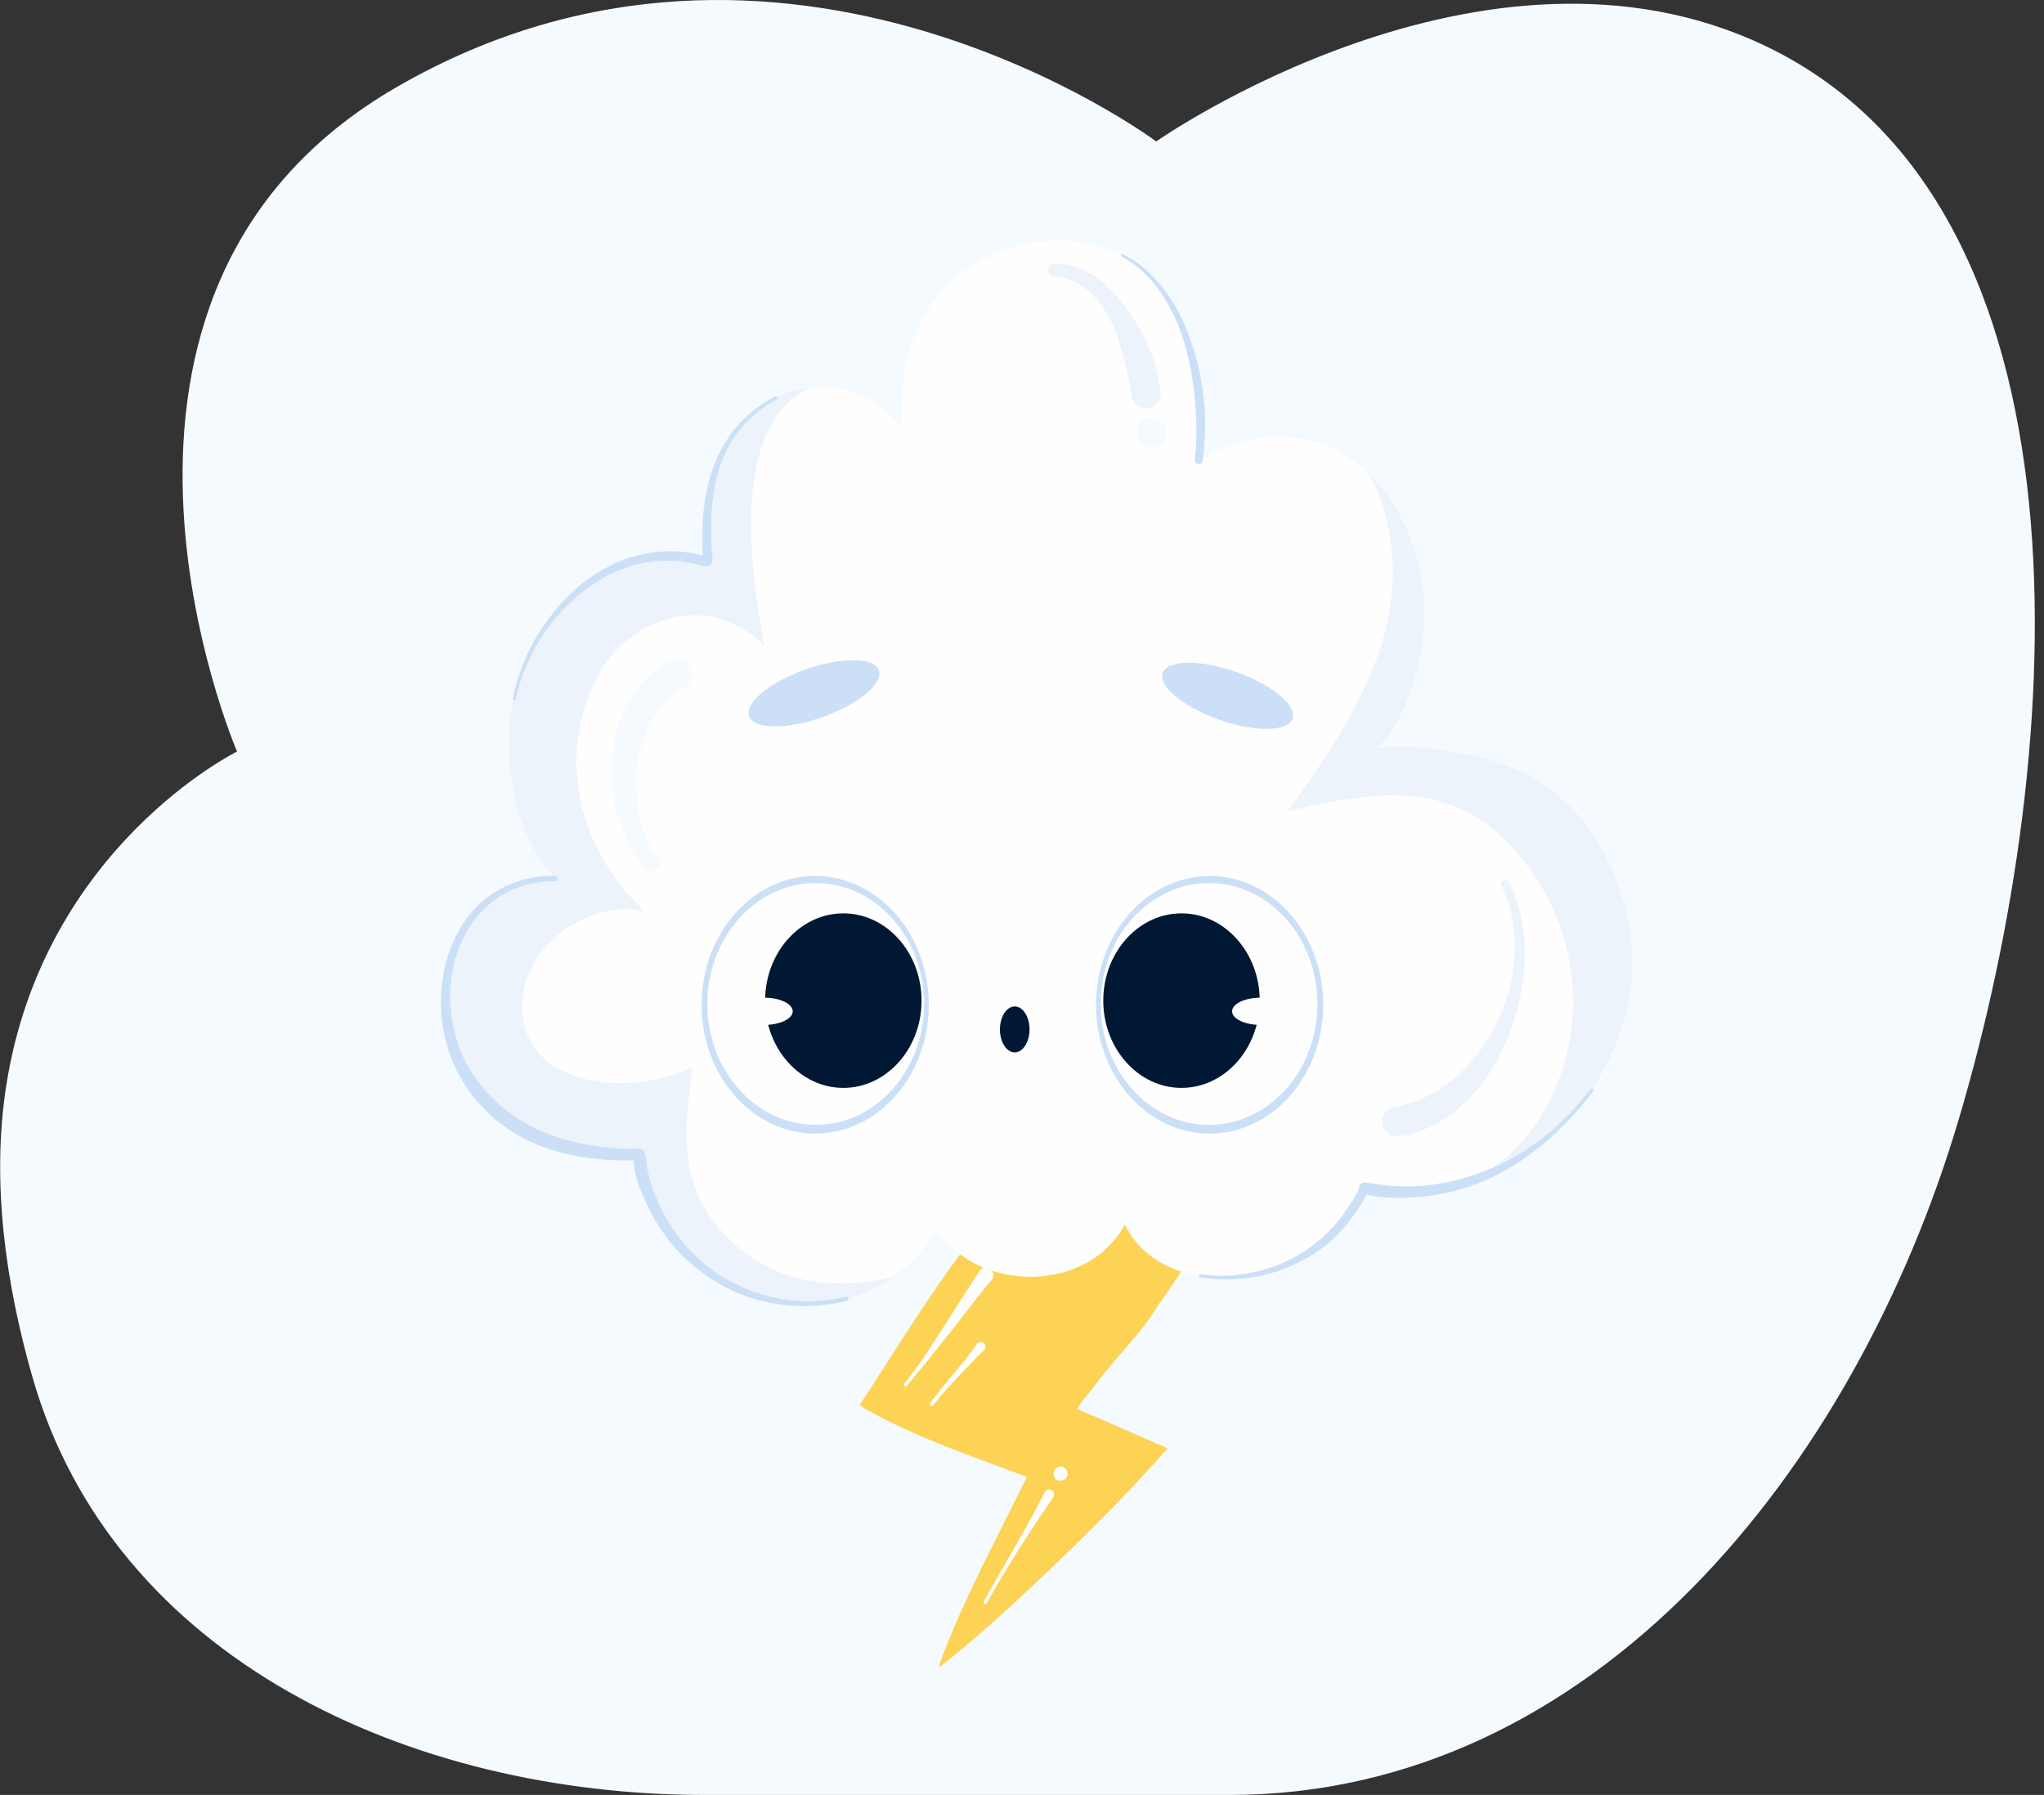 <?xml version="1.0" encoding="UTF-8" standalone="no"?>
<svg
   width="222"
   height="195"
   viewBox="0 0 222 195"
   fill="none"
   version="1.1"
   id="svg4"
   xmlns="http://www.w3.org/2000/svg"
   xmlns:svg="http://www.w3.org/2000/svg">
  <rect x="0" y="0" width="222" height="195" fill="#333333" stroke="none"/>
  <defs
     id="defs8" />
  <path
     d="M133.529 195C173.145 195 201.487 159.575 212.743 121.591V121.591C224.78 81.022 228.012 22.457 191.86 5.051C161.244 -9.696 125.576 15.368 125.576 15.368C125.576 15.368 85.134 -14.862 43.058 9.475C4.303 31.892 25.746 81.649 25.746 81.649C25.746 81.649 4.653 92.019 0.657 118.081C-0.928 128.416 0.585 139.319 3.512 149.564C12.282 180.262 44.622 195 76.548 195H133.529Z"
     fill="#F5FAFF"
     id="path2" />
  <path
     d="m 106.513,133.367 c 0,0 -0.007,0 -0.014,0.007 l -0.373,0.468 c -2.776,3.522 -5.232,7.174 -7.051,9.963 -1.113,1.696 -2.205,3.406 -3.298,5.117 l -0.38,0.59 c -0.658,1.032 -1.344,2.09 -2.043,3.115 l 0.143,0.109 0.142,0.095 0.081,0.054 0.217,0.142 c 4.479,2.559 9.379,4.371 14.109,6.128 1.181,0.435 2.341,0.862 3.488,1.303 -0.529,1.052 -1.059,2.111 -1.595,3.176 l -0.685,1.364 -0.176,0.353 c -0.821,1.636 -1.642,3.278 -2.45,4.92 -0.923,1.894 -1.724,3.611 -2.45,5.246 -0.38,0.862 -0.753,1.731 -1.106,2.599 -0.333,0.808 -0.719,1.772 -1.065,2.769 -0.027,0.082 -0.034,0.17 -0.007,0.258 2.674,-2.104 5.409,-4.458 8.374,-7.2 1.425,-1.317 2.925,-2.735 4.465,-4.221 1.473,-1.425 2.918,-2.823 4.391,-4.31 2.85,-2.857 5.327,-5.497 7.594,-8.069 -1.717,-0.732 -3.447,-1.493 -5.11,-2.232 l -0.095,-0.041 -0.265,-0.115 c -1.384,-0.611 -2.816,-1.242 -4.235,-1.826 -0.034,-0.013 -0.054,-0.041 -0.068,-0.075 -0.013,-0.04 -0.013,-0.088 0.007,-0.128 0.136,-0.211 0.251,-0.381 0.373,-0.537 0.061,-0.081 0.122,-0.162 0.19,-0.244 0.244,-0.332 0.502,-0.651 0.767,-0.964 0.108,-0.149 0.224,-0.291 0.346,-0.434 l 0.047,-0.054 0.278,-0.373 c 0.129,-0.17 0.251,-0.34 0.38,-0.503 0.231,-0.291 0.462,-0.583 0.692,-0.875 0.482,-0.584 0.97,-1.154 1.459,-1.717 l 0.197,-0.224 c 0.882,-1.025 1.798,-2.077 2.626,-3.169 0.516,-0.692 0.957,-1.337 1.33,-1.968 -0.061,-0.109 6.291,-8.022 3.237,-8.022 -0.957,-0.353 -6.23,-1.825 -7.194,-2.171 -4.14,-1.493 -7.614,5.897 -11.618,3.827 l 0.095,0.095 c -1.384,-0.767 -2.579,-1.472 -3.644,-2.171 -0.027,-0.028 -0.068,-0.041 -0.108,-0.055 z"
     fill="#fcd354"
     id="path2-9" />
  <path
     d="m 106.384,138.07 c -0.326,0.509 -0.658,1.025 -0.991,1.534 -0.333,0.509 -0.651,1.031 -0.984,1.54 -0.658,1.032 -1.31,2.063 -1.968,3.095 -1.33,2.09 -2.674,4.174 -4.241,6.094 -0.068,0.082 -0.027,0.21 0.048,0.265 0.088,0.061 0.197,0.027 0.265,-0.048 0.774,-0.943 1.547,-1.886 2.314,-2.836 0.767,-0.951 1.52,-1.914 2.287,-2.864 1.547,-1.941 3.013,-3.957 4.628,-5.85 0.129,-0.149 0.163,-0.414 0.129,-0.611 -0.041,-0.217 -0.163,-0.414 -0.346,-0.536 -0.136,-0.095 -0.299,-0.143 -0.468,-0.143 -0.258,0 -0.523,0.123 -0.672,0.36 z"
     fill="#fefefe"
     id="path4" />
  <path
     d="m 113.856,161.822 c -0.095,0.014 -0.183,0.055 -0.258,0.123 -0.075,0.061 -0.129,0.135 -0.156,0.23 -2.05,4.004 -4.384,7.859 -6.59,11.775 -0.048,0.088 -0.041,0.203 0.048,0.264 0.081,0.055 0.217,0.041 0.265,-0.047 1.099,-1.955 2.253,-3.882 3.447,-5.789 0.611,-0.964 1.235,-1.927 1.859,-2.877 0.305,-0.462 0.611,-0.917 0.923,-1.371 0.333,-0.489 0.665,-0.984 1.004,-1.466 0.17,-0.238 0.102,-0.584 -0.143,-0.753 -0.088,-0.061 -0.197,-0.095 -0.305,-0.095 -0.027,0 -0.061,0 -0.095,0.006 z m -0.414,0.346 c -0.02,0.041 -0.041,0.075 -0.054,0.116 0.02,-0.041 0.034,-0.075 0.054,-0.116 z"
     fill="#fefefe"
     id="path6" />
  <path
     d="m 114.697,159.515 c -0.156,0.129 -0.251,0.319 -0.272,0.523 -0.034,0.386 0.278,0.828 0.699,0.828 0.21,0 0.394,-0.041 0.556,-0.177 0.156,-0.129 0.251,-0.319 0.272,-0.522 0.034,-0.387 -0.278,-0.828 -0.699,-0.828 -0.21,-0.007 -0.394,0.034 -0.556,0.176 z"
     fill="#fefefe"
     id="path8" />
  <path
     d="m 106.499,145.793 c -0.19,0 -0.346,0.102 -0.441,0.258 -0.217,0.346 -0.462,0.679 -0.713,1.004 -0.706,0.917 -1.445,1.806 -2.185,2.695 -0.733,0.882 -1.452,1.764 -2.144,2.673 -0.068,0.095 -0.014,0.238 0.081,0.292 0.109,0.061 0.217,0.014 0.292,-0.081 0.02,-0.027 0.041,-0.055 0.068,-0.088 0.801,-1.032 1.676,-2.002 2.579,-2.953 0.468,-0.495 0.936,-0.984 1.412,-1.472 0.475,-0.489 0.936,-0.984 1.432,-1.452 0.204,-0.19 0.197,-0.53 0,-0.727 -0.095,-0.095 -0.224,-0.149 -0.36,-0.149 -0.02,0 -0.02,0 -0.02,0 z m -1.167,1.283 c -0.014,0.013 -0.02,0.027 -0.034,0.047 0.007,-0.02 0.02,-0.034 0.034,-0.047 z m -3.902,5.497 c -0.007,0.006 -0.014,0.013 -0.014,0.02 0.007,-0.014 0.014,-0.02 0.014,-0.02 z"
     fill="#fefefe"
     id="path10" />
  <path
     d="m 115.028,26.143 c -0.692,0 -1.405,0.047 -2.111,0.136 -0.848,0.109 -1.703,0.285 -2.545,0.509 -0.74,0.204 -1.54,0.482 -2.457,0.869 -1.486,0.631 -2.871,1.466 -4.106,2.484 -1.072,0.889 -2.05,1.975 -2.891,3.237 -0.74,1.113 -1.364,2.402 -1.853,3.834 -0.645,1.873 -1.011,4.004 -1.099,6.332 -0.034,1.011 -0.013,2.077 0.068,3.162 -0.38,-0.624 -0.862,-1.215 -1.412,-1.744 -1.079,-1.025 -2.443,-1.832 -3.963,-2.328 -1.065,-0.353 -2.212,-0.529 -3.4,-0.529 -0.346,0 -0.719,0.02 -1.106,0.054 -1.547,0.149 -3.04,0.597 -4.425,1.33 -0.618,0.326 -1.249,0.747 -1.941,1.303 -0.536,0.428 -1.072,0.943 -1.588,1.541 -0.462,0.536 -0.903,1.14 -1.296,1.785 -0.346,0.57 -0.665,1.208 -0.984,1.961 -0.529,1.262 -0.889,2.654 -1.099,4.242 -0.183,1.391 -0.204,2.871 -0.061,4.404 0.081,0.862 0.217,1.73 0.407,2.592 -0.176,-0.102 -0.387,-0.176 -0.59,-0.244 -0.658,-0.217 -1.371,-0.366 -2.185,-0.462 -0.434,-0.048 -0.848,-0.075 -1.276,-0.075 -0.977,0 -2.015,0.129 -3.095,0.38 -1.371,0.326 -2.782,0.889 -4.201,1.669 -1.283,0.699 -2.552,1.608 -3.773,2.687 -1.106,0.977 -2.138,2.111 -3.067,3.373 -0.855,1.154 -1.561,2.402 -2.111,3.719 -0.475,1.14 -0.842,2.423 -1.12,3.922 -0.251,1.378 -0.394,2.857 -0.421,4.384 -0.014,1.479 0.102,3 0.339,4.513 0.244,1.5 0.618,2.952 1.12,4.309 0.882,2.382 2.104,4.377 3.631,5.931 -0.183,-0.048 -0.38,-0.054 -0.556,-0.054 -0.787,0.007 -1.574,0.109 -2.396,0.319 -1.439,0.366 -2.843,1.079 -4.187,2.124 -1.228,0.957 -2.294,2.138 -3.176,3.509 -0.835,1.289 -1.439,2.742 -1.798,4.309 -0.353,1.52 -0.461,3.067 -0.333,4.601 0.129,1.473 0.475,2.918 1.032,4.303 1.079,2.687 2.918,5.103 5.32,6.983 2.144,1.676 4.696,2.891 7.37,3.502 1.452,0.339 3.061,0.543 4.784,0.604 0.272,0.013 0.55,0.013 0.821,0.013 0.808,0 1.602,-0.041 2.362,-0.129 -0.027,0.861 0.034,1.737 0.19,2.592 0.129,0.685 0.292,1.337 0.495,1.954 0.19,0.577 0.428,1.168 0.753,1.84 1.079,2.246 2.81,4.316 4.995,5.978 2.117,1.609 4.615,2.789 7.2,3.414 1.262,0.305 2.592,0.475 3.95,0.495 h 0.231 c 1.222,0 2.457,-0.149 3.685,-0.448 1.038,-0.251 2.111,-0.644 3.373,-1.248 1.188,-0.564 2.307,-1.256 3.319,-2.05 1.018,-0.801 1.941,-1.717 2.735,-2.721 0.434,-0.55 0.842,-1.14 1.208,-1.744 0.149,0.278 0.353,0.563 0.611,0.882 0.699,0.855 1.54,1.608 2.511,2.253 1.751,1.154 3.909,1.839 6.257,1.982 0.237,0.013 0.482,0.027 0.719,0.027 0.821,0 1.683,-0.088 2.579,-0.251 1.045,-0.197 2.083,-0.543 3.101,-1.039 1.961,-0.95 3.597,-2.511 4.615,-4.411 0.122,0.306 0.299,0.625 0.516,0.964 0.55,0.869 1.262,1.656 2.117,2.348 1.54,1.228 3.542,2.036 5.782,2.321 0.645,0.081 1.31,0.129 1.968,0.129 1.506,0 3.081,-0.217 4.676,-0.638 2.178,-0.577 4.262,-1.568 6.04,-2.864 1.14,-0.835 2.124,-1.791 2.925,-2.837 0.394,-0.509 0.747,-1.072 1.065,-1.676 0.237,-0.448 0.448,-0.943 0.665,-1.608 0.869,0.231 1.771,0.4 2.681,0.495 0.712,0.082 1.439,0.122 2.165,0.122 0.726,0 1.486,-0.04 2.26,-0.122 2.775,-0.298 5.639,-1.208 8.272,-2.626 5.185,-2.789 9.379,-7.356 11.815,-12.86 1.208,-2.735 1.927,-5.7 2.063,-8.557 0.068,-1.507 -0.013,-3.013 -0.237,-4.472 -0.265,-1.636 -0.686,-3.285 -1.256,-4.9 -0.556,-1.588 -1.289,-3.149 -2.171,-4.628 -0.876,-1.473 -1.914,-2.816 -3.088,-3.99 -0.604,-0.611 -1.249,-1.174 -1.914,-1.683 -0.672,-0.509 -1.425,-0.998 -2.314,-1.5 -1.459,-0.821 -3.122,-1.48 -5.07,-2.009 -1.031,-0.285 -2.158,-0.522 -3.542,-0.747 -1.242,-0.197 -2.484,-0.339 -3.692,-0.434 -0.658,-0.048 -1.296,-0.068 -1.9,-0.068 -0.896,0 -1.792,0.048 -2.66,0.149 0.319,-0.244 0.638,-0.563 0.95,-0.943 0.488,-0.577 0.93,-1.222 1.357,-1.968 0.713,-1.242 1.323,-2.715 1.86,-4.493 0.461,-1.534 0.787,-3.067 0.977,-4.56 0.19,-1.52 0.21,-3.095 0.075,-4.696 -0.279,-3.196 -1.229,-6.305 -2.756,-8.985 -0.76,-1.35 -1.71,-2.626 -2.816,-3.793 -0.516,-0.543 -1.106,-1.079 -1.758,-1.608 -0.604,-0.482 -1.167,-0.875 -1.73,-1.188 -1.113,-0.624 -2.375,-1.079 -3.76,-1.351 -0.943,-0.183 -1.907,-0.271 -2.864,-0.271 -0.421,0 -0.835,0.013 -1.262,0.048 -1.418,0.115 -2.782,0.421 -4.058,0.896 -0.651,0.244 -1.29,0.536 -1.887,0.875 -0.455,0.251 -0.923,0.556 -1.391,0.909 0.373,-2.117 0.461,-4.377 0.278,-6.718 -0.251,-3.149 -0.991,-6.047 -2.199,-8.619 -0.597,-1.289 -1.371,-2.511 -2.287,-3.631 -0.93,-1.127 -2.043,-2.104 -3.318,-2.911 -1.405,-0.896 -3.054,-1.547 -4.771,-1.887 -0.964,-0.19 -1.961,-0.285 -2.966,-0.285 z"
     fill="#fefefe"
     id="path12" />
  <path
     d="m 87.727,42.165 c -1.412,0.19 -2.762,0.624 -4.011,1.289 -0.618,0.326 -1.255,0.747 -1.948,1.303 -0.529,0.421 -1.065,0.943 -1.588,1.54 -0.475,0.563 -0.916,1.167 -1.296,1.798 -0.339,0.55 -0.665,1.194 -0.984,1.968 -0.536,1.276 -0.896,2.667 -1.113,4.255 -0.176,1.371 -0.197,2.857 -0.061,4.411 0.081,0.842 0.217,1.717 0.407,2.599 -0.122,-0.149 -0.326,-0.224 -0.536,-0.292 -0.672,-0.224 -1.398,-0.38 -2.199,-0.468 -0.468,-0.054 -0.882,-0.081 -1.276,-0.081 -0.977,0 -2.022,0.136 -3.108,0.394 -1.357,0.312 -2.769,0.875 -4.207,1.669 -1.276,0.692 -2.552,1.602 -3.78,2.694 -1.12,0.998 -2.151,2.131 -3.067,3.373 -0.855,1.147 -1.568,2.402 -2.111,3.732 -0.475,1.127 -0.848,2.416 -1.133,3.936 -0.258,1.398 -0.4,2.871 -0.421,4.384 -0.014,1.48 0.102,3 0.339,4.513 0.251,1.52 0.631,2.972 1.127,4.323 0.869,2.368 2.097,4.37 3.637,5.945 -0.136,-0.115 -0.333,-0.129 -0.523,-0.129 -0.794,0.007 -1.581,0.115 -2.409,0.333 -1.439,0.36 -2.85,1.072 -4.201,2.124 -1.228,0.964 -2.301,2.151 -3.176,3.522 -0.835,1.283 -1.446,2.735 -1.805,4.309 -0.353,1.52 -0.468,3.074 -0.346,4.615 0.129,1.486 0.482,2.938 1.038,4.309 1.079,2.694 2.918,5.117 5.327,7.003 2.158,1.683 4.71,2.891 7.384,3.509 1.452,0.339 3.067,0.543 4.798,0.611 0.278,0.007 0.556,0.014 0.828,0.014 0.78,0 1.581,-0.041 2.362,-0.129 -0.068,0.781 -0.014,1.636 0.142,2.552 0.136,0.713 0.305,1.371 0.502,1.968 0.17,0.543 0.407,1.127 0.753,1.846 1.079,2.253 2.809,4.323 5.002,5.999 2.131,1.615 4.628,2.796 7.214,3.42 1.283,0.313 2.619,0.482 3.963,0.503 h 0.231 c 1.201,0 2.45,-0.15 3.699,-0.455 1.032,-0.244 2.104,-0.645 3.38,-1.249 0.801,-0.38 1.602,-0.834 2.362,-1.35 l -0.509,0.081 -0.075,0.014 c -0.312,0.068 -0.618,0.129 -0.916,0.183 -1.384,0.258 -2.755,0.387 -4.072,0.387 -0.285,0 -0.577,-0.007 -0.862,-0.021 -1.697,-0.081 -3.305,-0.359 -4.778,-0.834 -1.608,-0.53 -3.088,-1.269 -4.397,-2.199 -0.713,-0.509 -1.398,-1.072 -2.022,-1.69 -0.685,-0.672 -1.249,-1.289 -1.71,-1.893 -0.964,-1.249 -1.69,-2.565 -2.158,-3.916 -0.441,-1.289 -0.713,-2.667 -0.807,-4.099 -0.088,-1.289 -0.061,-2.681 0.081,-4.37 0.102,-1.235 0.237,-2.484 0.373,-3.644 l 0.095,-0.814 c -0.842,0.387 -1.71,0.719 -2.586,0.984 -1.018,0.292 -2.056,0.495 -3.081,0.611 -0.685,0.075 -1.391,0.115 -2.09,0.115 -1.513,0 -2.952,-0.19 -4.282,-0.556 -1.045,-0.299 -1.988,-0.699 -2.803,-1.201 -0.889,-0.556 -1.615,-1.208 -2.158,-1.941 -0.292,-0.394 -0.55,-0.814 -0.753,-1.249 -0.217,-0.482 -0.38,-0.97 -0.482,-1.452 -0.122,-0.536 -0.19,-1.106 -0.197,-1.683 -0.007,-0.312 2e-5,-0.624 0.02,-0.93 0.02,-0.366 0.061,-0.679 0.109,-0.957 0.115,-0.699 0.312,-1.364 0.577,-1.982 0.285,-0.651 0.624,-1.269 1.018,-1.825 0.821,-1.167 1.887,-2.212 3.081,-3.027 1.256,-0.848 2.565,-1.445 3.902,-1.771 0.733,-0.183 1.446,-0.285 2.117,-0.305 0.142,-0.007 0.285,-0.014 0.427,-0.014 0.21,0 0.427,0.007 0.638,0.027 0.366,0.027 0.699,0.075 1.004,0.136 0.02,0 0.048,0.013 0.068,0.034 l 0.142,0.007 -0.075,-0.176 -0.095,-0.136 c -0.414,-0.414 -0.923,-0.93 -1.384,-1.459 -0.482,-0.556 -0.903,-1.072 -1.276,-1.581 -0.774,-1.052 -1.459,-2.151 -2.029,-3.264 -1.188,-2.334 -1.941,-4.771 -2.233,-7.241 -0.197,-1.663 -0.19,-3.298 0.007,-4.852 0.21,-1.663 0.624,-3.291 1.235,-4.832 0.36,-0.896 0.692,-1.608 1.052,-2.226 0.387,-0.658 0.767,-1.228 1.181,-1.737 0.875,-1.093 1.88,-2.009 2.993,-2.735 1.133,-0.726 2.314,-1.249 3.515,-1.554 0.903,-0.231 1.812,-0.346 2.708,-0.346 0.38,0 0.74,0.02 1.065,0.061 1.283,0.129 2.558,0.516 3.685,1.12 0.631,0.346 1.201,0.719 1.69,1.12 0.414,0.333 0.801,0.692 1.154,1.065 -0.713,-3.855 -1.14,-6.997 -1.337,-9.888 -0.081,-1.181 -0.122,-2.28 -0.115,-3.373 0,-1.215 0.047,-2.3 0.142,-3.318 0.109,-1.181 0.265,-2.226 0.482,-3.183 0.237,-1.079 0.522,-2.029 0.875,-2.891 0.4,-0.95 0.855,-1.792 1.364,-2.491 0.563,-0.78 1.201,-1.446 1.907,-1.968 0.421,-0.319 0.882,-0.604 1.391,-0.862 -0.007,-0.02 -0.013,-0.068 -0.013,-0.068 z"
     fill="#cbe0f7"
     fill-opacity="0.35"
     id="path14" />
  <path
     d="m 148.682,51.496 c 0,0 -0.007,0.007 -0.014,0.007 0.469,0.821 0.876,1.656 1.195,2.497 0.292,0.774 0.543,1.568 0.733,2.362 0.196,0.835 0.353,1.683 0.461,2.518 0.211,1.669 0.265,3.332 0.156,4.92 -0.129,2.009 -0.516,4.072 -1.147,6.135 -0.665,2.138 -1.554,4.269 -2.707,6.515 -2.083,4.018 -4.608,7.648 -7.458,11.645 l 0.611,-0.115 c 1.595,-0.36 3.407,-0.767 5.219,-1.065 1.127,-0.19 2.104,-0.319 2.986,-0.394 0.923,-0.082 1.737,-0.122 2.504,-0.122 0.129,0 0.258,0 0.387,0.007 2.124,0.041 4.045,0.353 5.721,0.943 0.977,0.346 1.88,0.76 2.687,1.235 0.876,0.509 1.703,1.099 2.464,1.751 0.468,0.4 0.916,0.821 1.33,1.249 0.414,0.427 0.787,0.848 1.119,1.249 0.706,0.848 1.358,1.717 1.921,2.586 1.174,1.825 2.104,3.753 2.769,5.741 0.665,2.015 1.065,4.092 1.194,6.155 0.068,1.106 0.061,2.178 -0.02,3.196 -0.082,1.113 -0.231,2.158 -0.435,3.108 -0.23,1.106 -0.522,2.172 -0.875,3.169 -0.387,1.079 -0.821,2.09 -1.283,3.013 -0.495,0.977 -1.051,1.88 -1.649,2.687 -0.617,0.842 -1.282,1.615 -1.961,2.3 -1.411,1.425 -3.04,2.674 -4.845,3.726 l -0.15,0.088 -0.095,0.054 c 1.269,-0.366 2.552,-0.916 3.835,-1.601 5.184,-2.789 9.392,-7.357 11.835,-12.874 1.215,-2.742 1.934,-5.707 2.077,-8.578 0.068,-1.507 -0.014,-3.013 -0.238,-4.479 -0.265,-1.642 -0.685,-3.291 -1.262,-4.913 -0.563,-1.602 -1.29,-3.163 -2.172,-4.628 -0.882,-1.479 -1.92,-2.83 -3.094,-4.004 -0.611,-0.611 -1.256,-1.181 -1.914,-1.683 -0.692,-0.516 -1.452,-1.004 -2.328,-1.493 -1.466,-0.828 -3.128,-1.486 -5.076,-2.009 -1.011,-0.285 -2.144,-0.529 -3.549,-0.76 -1.201,-0.183 -2.443,-0.333 -3.699,-0.434 -0.767,-0.048 -1.384,-0.068 -1.9,-0.068 -0.882,0 -1.778,0.048 -2.667,0.149 0.292,-0.136 0.597,-0.407 0.984,-0.869 0.489,-0.584 0.93,-1.235 1.357,-1.982 0.713,-1.228 1.324,-2.701 1.86,-4.493 0.461,-1.527 0.794,-3.067 0.984,-4.574 0.19,-1.507 0.21,-3.095 0.074,-4.696 -0.278,-3.21 -1.235,-6.318 -2.762,-8.999 -0.753,-1.351 -1.703,-2.633 -2.816,-3.807 -0.109,-0.115 -0.217,-0.224 -0.332,-0.339 0.006,-0.02 -0.007,-0.027 -0.014,-0.027 z"
     fill="#cbe0f7"
     fill-opacity="0.35"
     id="path16" />
  <path
     d="m 113.841,29.359 c 0,0.394 0.326,0.699 0.713,0.713 0.204,0.007 0.4,0.02 0.604,0.041 0.434,0.075 0.862,0.197 1.269,0.366 0.509,0.231 0.991,0.509 1.446,0.842 0.563,0.455 1.072,0.97 1.534,1.534 0.638,0.848 1.154,1.771 1.581,2.742 0.495,1.222 0.862,2.497 1.194,3.773 0.319,1.222 0.57,2.457 0.76,3.705 0.007,0.041 0.014,0.075 0.014,0.115 0.075,0.272 0.21,0.502 0.407,0.699 0.299,0.299 0.699,0.462 1.12,0.462 0.421,0 0.828,-0.17 1.12,-0.462 0.272,-0.265 0.516,-0.733 0.468,-1.127 -0.095,-0.774 -0.21,-1.54 -0.387,-2.301 -0.183,-0.78 -0.441,-1.547 -0.733,-2.294 -0.319,-0.814 -0.685,-1.615 -1.12,-2.375 -0.421,-0.747 -0.903,-1.459 -1.405,-2.158 -0.964,-1.344 -2.077,-2.592 -3.434,-3.556 -0.645,-0.455 -1.357,-0.814 -2.104,-1.065 -0.747,-0.251 -1.554,-0.353 -2.334,-0.373 h -0.014 c -0.38,0.007 -0.699,0.339 -0.699,0.719 z"
     fill="#cbe0f7"
     fill-opacity="0.35"
     id="path18" />
  <path
     d="m 123.45,46.99 c 0,0.882 0.74,1.622 1.622,1.622 0.882,0 1.622,-0.74 1.622,-1.622 0,-0.882 -0.74,-1.622 -1.622,-1.622 -0.882,0 -1.622,0.74 -1.622,1.622 z"
     fill="#f5faff"
     id="path20" />
  <path
     d="m 163.245,95.689 c -0.224,0.129 -0.271,0.4 -0.162,0.618 0.149,0.278 0.278,0.57 0.4,0.862 0.455,1.113 0.74,2.28 0.902,3.468 0.191,1.5 0.177,3.006 -0.006,4.506 0,-0.014 0.006,-0.02 0.006,-0.034 0,0.014 -0.006,0.034 -0.006,0.048 -0.007,0.034 -0.007,0.075 -0.014,0.109 0,-0.02 0.007,-0.048 0.007,-0.068 -0.238,1.656 -0.672,3.271 -1.303,4.818 -0.672,1.554 -1.493,3.054 -2.518,4.404 -0.916,1.154 -1.947,2.24 -3.101,3.163 -0.984,0.74 -2.056,1.364 -3.19,1.853 -0.943,0.38 -1.927,0.685 -2.925,0.855 -0.393,0.068 -0.773,0.407 -0.97,0.74 -0.217,0.373 -0.278,0.835 -0.163,1.249 0.109,0.407 0.38,0.76 0.747,0.971 0.4,0.237 0.8,0.237 1.248,0.163 0.469,-0.081 0.93,-0.176 1.385,-0.312 0.583,-0.17 1.147,-0.414 1.703,-0.658 0.977,-0.434 1.859,-1.032 2.694,-1.69 1.622,-1.276 2.993,-2.891 4.072,-4.642 2.199,-3.57 3.4,-7.777 3.549,-11.957 0.102,-2.857 -0.414,-5.748 -1.73,-8.306 -0.075,-0.142 -0.231,-0.224 -0.394,-0.224 -0.081,0.007 -0.156,0.027 -0.231,0.068 z m 0.258,1.507 c 0.007,0.014 0.007,0.02 0.014,0.034 -0.007,-0.013 -0.007,-0.02 -0.014,-0.034 z m 0.882,3.359 c 0,0.013 10e-4,0.027 0.007,0.034 0,-0.007 -0.007,-0.02 -0.007,-0.034 z m -1.343,9.535 c -0.007,0.02 -0.014,0.041 -0.021,0.054 0,-0.02 0.014,-0.041 0.021,-0.054 z m 1.337,-4.9 c 0,-0.014 0.006,-0.027 0.006,-0.041 0,-0.007 0,-0.007 0,-0.014 0,0.02 -0.006,0.034 -0.006,0.054 z"
     fill="#cbe0f7"
     fill-opacity="0.35"
     id="path22" />
  <path
     d="m 72.797,71.883 c -0.048,0.02 -0.088,0.041 -0.136,0.061 0.02,-0.007 0.041,-0.013 0.061,-0.027 -0.434,0.19 -0.842,0.407 -1.235,0.685 -0.475,0.333 -0.93,0.713 -1.344,1.12 -0.753,0.74 -1.391,1.629 -1.914,2.545 -1.099,1.941 -1.595,4.133 -1.764,6.338 -0.075,1.018 -0.034,2.05 0.068,3.061 0.115,1.127 0.333,2.226 0.665,3.305 0.611,1.968 1.608,3.8 2.877,5.415 0.142,0.183 0.434,0.271 0.651,0.271 0.244,0 0.482,-0.102 0.651,-0.271 0.17,-0.17 0.272,-0.407 0.272,-0.651 0,-0.244 -0.095,-0.414 -0.224,-0.597 0.007,0.007 0.014,0.014 0.014,0.02 -0.516,-0.685 -0.936,-1.446 -1.283,-2.233 -0.462,-1.147 -0.733,-2.362 -0.909,-3.59 -0.176,-1.418 -0.19,-2.837 -0.02,-4.262 0.183,-1.201 0.502,-2.362 0.95,-3.495 0.38,-0.862 0.842,-1.676 1.398,-2.429 0.529,-0.658 1.127,-1.249 1.785,-1.778 0.339,-0.258 0.692,-0.516 1.052,-0.74 0.74,-0.455 1.018,-1.425 0.57,-2.192 -0.21,-0.36 -0.556,-0.624 -0.957,-0.733 -0.136,-0.041 -0.272,-0.054 -0.394,-0.054 -0.285,0.014 -0.55,0.102 -0.835,0.231 z m -2.531,7.479 c -0.014,0.041 -0.034,0.081 -0.048,0.122 0.02,-0.041 0.034,-0.082 0.048,-0.122 z"
     fill="#f5faff"
     id="path24" />
  <path
     d="m 56.408,95.689 c -1.113,0.346 -2.172,0.875 -3.128,1.54 -0.916,0.645 -1.737,1.446 -2.43,2.328 -0.699,0.896 -1.262,1.9 -1.71,2.938 -0.937,2.165 -1.303,4.574 -1.249,6.929 0.027,1.222 0.224,2.429 0.509,3.61 0.285,1.161 0.713,2.287 1.249,3.353 0.672,1.337 1.534,2.579 2.545,3.678 0.55,0.604 1.133,1.167 1.764,1.683 0.618,0.509 1.276,0.964 1.961,1.378 1.33,0.814 2.776,1.418 4.262,1.873 1.5,0.462 3.054,0.747 4.615,0.903 0.699,0.068 1.405,0.109 2.104,0.136 0.869,0.034 1.744,0.048 2.613,-0.068 0.319,-0.041 0.57,-0.299 0.543,-0.631 -0.027,-0.326 -0.312,-0.556 -0.631,-0.543 -0.692,0.027 -1.385,0.02 -2.083,-0.014 0.027,0 0.061,0 0.088,0.007 -2.321,-0.136 -4.635,-0.523 -6.847,-1.228 -1.493,-0.502 -2.918,-1.154 -4.248,-1.982 -1.208,-0.787 -2.328,-1.71 -3.312,-2.769 -0.529,-0.59 -1.032,-1.208 -1.493,-1.859 -0.353,-0.502 -0.672,-1.032 -0.957,-1.574 0.014,0.027 0.027,0.048 0.034,0.075 -0.014,-0.027 -0.027,-0.054 -0.041,-0.082 -0.014,-0.02 -0.02,-0.048 -0.034,-0.068 0.007,0.02 0.02,0.034 0.027,0.054 -0.611,-1.208 -1.045,-2.491 -1.323,-3.814 0.007,0.054 0.02,0.102 0.027,0.149 -0.312,-1.466 -0.428,-2.966 -0.346,-4.459 l -0.007,0.122 c 0.075,-1.276 0.319,-2.545 0.713,-3.76 -0.007,0.02 -0.014,0.048 -0.02,0.068 0.346,-1.038 0.801,-2.029 1.384,-2.952 0.529,-0.814 1.147,-1.568 1.859,-2.233 -0.014,0.014 -0.034,0.027 -0.048,0.048 0.679,-0.624 1.439,-1.154 2.253,-1.581 0.835,-0.427 1.724,-0.733 2.64,-0.936 0,0 -1e-5,0 -0.007,0 0,0 0,0 0.007,0 0.027,-0.007 0.048,-0.014 0.075,-0.014 -0.014,0 -0.027,0.007 -0.034,0.007 0.835,-0.17 1.683,-0.258 2.538,-0.258 0.17,0 0.299,-0.17 0.285,-0.333 -0.014,-0.176 -0.163,-0.285 -0.333,-0.285 -1.296,0.007 -2.579,0.183 -3.814,0.563 z m 4.208,27.892 c 0.041,0.014 0.075,0.027 0.115,0.041 -0.034,-0.014 -0.075,-0.027 -0.115,-0.041 z m -10.057,-8.211 c 0,0.007 0.007,0.007 0.007,0.014 -0.007,-0.007 -0.007,-0.014 -0.014,-0.027 0.007,0 0.007,0.007 0.007,0.013 z m -0.97,-11.666 c 0.007,-0.014 0.007,-0.027 0.014,-0.041 -0.007,0.014 -0.007,0.027 -0.014,0.041 z m 8.096,-7.702 c 0.014,0 0.027,-0.007 0.041,-0.007 -0.014,0.007 -0.027,0.007 -0.041,0.007 z"
     fill="#cbe0f7"
     id="path26" />
  <path
     d="m 69.465,125.033 c -0.109,0 -0.21,0.034 -0.305,0.088 -0.136,0.082 -0.272,0.238 -0.292,0.394 -0.034,0.251 -0.054,0.495 -0.048,0.747 0.007,0.251 0.048,0.502 0.088,0.746 0.081,0.482 0.204,0.957 0.353,1.425 0.136,0.435 0.312,0.856 0.489,1.276 0.197,0.469 0.407,0.937 0.624,1.398 0.679,1.446 1.568,2.789 2.579,4.025 0.97,1.194 2.124,2.232 3.359,3.148 1.208,0.896 2.531,1.643 3.922,2.226 0.896,0.374 1.819,0.665 2.755,0.889 0.971,0.231 1.968,0.374 2.959,0.448 2.029,0.163 4.072,-0.047 6.04,-0.515 0.129,-0.034 0.197,-0.17 0.163,-0.292 -0.034,-0.129 -0.163,-0.19 -0.292,-0.163 -0.482,0.115 -0.97,0.21 -1.459,0.285 h 0.007 c -0.747,0.108 -1.5,0.176 -2.253,0.197 -0.747,0.013 -1.493,-0.014 -2.24,-0.089 -1.568,-0.169 -3.115,-0.563 -4.588,-1.133 0.007,0 0.014,0.007 0.027,0.007 -1.486,-0.584 -2.891,-1.351 -4.18,-2.307 0.034,0.02 0.061,0.047 0.095,0.067 -0.312,-0.237 -0.624,-0.475 -0.923,-0.733 -0.299,-0.251 -0.59,-0.522 -0.875,-0.8 -0.563,-0.55 -1.093,-1.134 -1.574,-1.751 0.02,0.027 0.041,0.054 0.061,0.081 -0.522,-0.665 -0.998,-1.357 -1.432,-2.083 -0.448,-0.747 -0.828,-1.527 -1.174,-2.328 -0.237,-0.55 -0.455,-1.113 -0.638,-1.683 -0.197,-0.611 -0.339,-1.221 -0.441,-1.853 -0.061,-0.42 -0.095,-0.848 -0.176,-1.269 -0.027,-0.109 -0.081,-0.197 -0.163,-0.278 -0.115,-0.115 -0.271,-0.176 -0.441,-0.176 h -0.027 z m 0.807,1.784 c 0.007,0.027 0.007,0.061 0.014,0.095 -0.007,-0.034 -0.014,-0.061 -0.014,-0.095 z"
     fill="#cbe0f7"
     id="path28" />
  <path
     d="m 71.901,59.911 c -1.513,0.088 -3.006,0.448 -4.418,0.998 -0.699,0.271 -1.371,0.611 -2.022,0.977 -0.665,0.373 -1.296,0.794 -1.907,1.256 -1.215,0.923 -2.307,2.015 -3.278,3.19 -0.57,0.692 -1.099,1.418 -1.588,2.165 -0.495,0.767 -0.937,1.574 -1.337,2.402 -0.767,1.601 -1.317,3.298 -1.663,5.035 -0.02,0.088 0.068,0.17 0.149,0.176 0.095,0.013 0.156,-0.061 0.176,-0.149 0.027,-0.115 0.048,-0.231 0.075,-0.353 0,0.014 -0.007,0.027 -0.007,0.041 0.373,-1.676 1.004,-3.285 1.798,-4.811 0,0.007 -0.007,0.007 -0.007,0.014 0,-0.007 0.007,-0.014 0.007,-0.02 0.855,-1.608 1.9,-3.128 3.142,-4.465 -0.007,0.007 -0.007,0.007 -0.014,0.014 0.59,-0.624 1.208,-1.215 1.873,-1.764 0.658,-0.543 1.351,-1.032 2.07,-1.486 l -0.014,0.007 c 0.563,-0.346 1.147,-0.665 1.751,-0.936 0.624,-0.285 1.276,-0.529 1.934,-0.733 l -0.014,0.007 c 1.072,-0.312 2.178,-0.509 3.291,-0.556 0.57,-0.02 1.14,-0.007 1.71,0.041 0.624,0.054 1.242,0.149 1.859,0.285 0.421,0.102 0.842,0.224 1.269,0.278 0.231,0.034 0.468,-0.129 0.543,-0.346 0.095,-0.265 -0.041,-0.591 -0.319,-0.685 -0.231,-0.075 -0.468,-0.129 -0.706,-0.176 -0.244,-0.054 -0.489,-0.109 -0.733,-0.156 -0.414,-0.088 -0.835,-0.156 -1.256,-0.204 -0.489,-0.054 -0.971,-0.075 -1.459,-0.075 -0.305,0.007 -0.611,0.02 -0.909,0.034 z m -3.353,1.588 c -0.013,0 -0.02,0.007 -0.034,0.014 0.007,-0.007 0.02,-0.007 0.034,-0.014 z"
     fill="#cbe0f7"
     id="path30" />
  <path
     d="m 84.171,43.081 c -0.699,0.373 -1.364,0.787 -2.002,1.255 -0.611,0.448 -1.174,0.95 -1.697,1.493 -0.998,1.045 -1.792,2.246 -2.409,3.549 -0.631,1.33 -1.065,2.748 -1.357,4.18 -0.312,1.52 -0.427,3.067 -0.421,4.622 0,0.882 -0.034,1.778 0.095,2.653 0.041,0.278 0.319,0.468 0.59,0.421 0.129,-0.02 0.251,-0.095 0.333,-0.21 0.082,-0.115 0.102,-0.244 0.088,-0.38 -0.061,-0.563 -0.109,-1.133 -0.136,-1.703 -0.075,-2.233 0.007,-4.493 0.482,-6.685 0,0.014 -0.007,0.027 -0.007,0.041 0.007,-0.027 0.014,-0.054 0.02,-0.082 v -0.007 c 0.285,-1.249 0.713,-2.457 1.31,-3.59 0.529,-0.971 1.167,-1.88 1.921,-2.687 0.767,-0.808 1.629,-1.513 2.572,-2.104 0.251,-0.156 0.509,-0.299 0.774,-0.441 0.088,-0.048 0.129,-0.149 0.088,-0.237 -0.027,-0.061 -0.102,-0.109 -0.17,-0.109 -0.027,0 -0.054,0.007 -0.075,0.02 z m -3.21,2.891 -0.014,0.013 c 0,-0.007 0.007,-0.007 0.014,-0.013 z m -1.921,2.701 c -0.007,0.007 -0.013,0.02 -0.013,0.027 0,-0.007 0.007,-0.014 0.013,-0.027 z m -1.792,10.227 c 0,0.014 0,0.02 0,0.034 0,-0.013 0,-0.02 0,-0.034 z m 0.495,-6.664 c 0,0.014 -0.007,0.027 -0.007,0.041 0,-0.013 0,-0.027 0.007,-0.041 z"
     fill="#cbe0f7"
     id="path32" />
  <path
     d="m 121.781,27.676 c -0.041,0.075 -0.02,0.183 0.061,0.224 0.536,0.285 1.045,0.611 1.527,0.984 -0.007,-0.007 -0.02,-0.014 -0.027,-0.02 0.882,0.685 1.669,1.493 2.348,2.382 0.923,1.235 1.663,2.592 2.246,4.011 0.936,2.341 1.459,4.825 1.758,7.329 l -0.014,-0.122 c 0.122,1.025 0.19,2.056 0.238,3.095 0.061,1.466 0.027,2.938 -0.17,4.398 -0.013,0.109 0.054,0.244 0.129,0.319 0.081,0.081 0.19,0.129 0.312,0.129 0.115,0 0.238,-0.048 0.319,-0.129 0.088,-0.088 0.115,-0.19 0.129,-0.312 0.122,-1.045 0.217,-2.09 0.251,-3.135 0.027,-0.889 0.007,-1.778 -0.061,-2.66 -0.115,-1.452 -0.333,-2.898 -0.665,-4.316 -0.339,-1.452 -0.801,-2.884 -1.378,-4.262 -0.57,-1.357 -1.262,-2.667 -2.131,-3.861 -0.604,-0.835 -1.29,-1.608 -2.05,-2.301 -0.78,-0.706 -1.663,-1.31 -2.592,-1.805 -0.027,-0.014 -0.054,-0.02 -0.081,-0.02 -0.068,0 -0.122,0.027 -0.149,0.075 z m 3.868,3.522 c 0.007,0.007 0.007,0.014 0.013,0.02 0,-0.007 -0.007,-0.014 -0.013,-0.02 z"
     fill="#cbe0f7"
     id="path34" />
  <path
     d="m 147.698,128.942 c -0.136,0.238 -0.244,0.489 -0.366,0.733 -0.366,0.699 -0.814,1.337 -1.262,1.989 -0.394,0.577 -0.828,1.119 -1.296,1.642 -0.916,0.998 -1.968,1.88 -3.095,2.62 -0.604,0.386 -1.222,0.733 -1.866,1.045 -0.692,0.339 -1.405,0.61 -2.138,0.841 0.013,-0.007 0.02,-0.007 0.034,-0.013 -0.719,0.224 -1.452,0.407 -2.192,0.536 -0.747,0.129 -1.493,0.21 -2.246,0.244 h 0.014 c -0.007,0 -0.007,0 -0.014,0 -0.964,0.034 -1.921,-0.014 -2.871,-0.156 -0.095,-0.014 -0.183,0.068 -0.19,0.163 -0.014,0.102 0.068,0.176 0.163,0.19 0.801,0.115 1.595,0.19 2.402,0.21 0.787,0.021 1.581,-0.02 2.362,-0.102 1.581,-0.169 3.149,-0.576 4.628,-1.16 1.486,-0.59 2.884,-1.384 4.146,-2.368 0.631,-0.489 1.208,-1.046 1.744,-1.629 0.265,-0.292 0.522,-0.591 0.767,-0.896 0.278,-0.353 0.529,-0.719 0.787,-1.086 0.265,-0.373 0.523,-0.753 0.76,-1.147 0.122,-0.203 0.224,-0.407 0.326,-0.617 0.122,-0.238 0.204,-0.489 0.244,-0.754 0.034,-0.203 -0.115,-0.407 -0.298,-0.468 -0.048,-0.02 -0.102,-0.027 -0.156,-0.027 -0.156,0.014 -0.312,0.081 -0.387,0.21 z m -0.373,0.733 c -0.014,0.028 -0.027,0.048 -0.034,0.075 0.014,-0.02 0.027,-0.047 0.034,-0.075 z m -14.068,8.911 c 0.007,0 0.007,-0.007 0,0 0.007,-0.007 0,0 0,0 z m 4.445,-0.781 c 0.014,-0.006 0.027,-0.006 0.048,-0.013 -0.014,0 -0.027,0.007 -0.048,0.013 z"
     fill="#cbe0f7"
     id="path36" />
  <path
     d="m 172.746,118.322 c -0.522,0.685 -1.072,1.344 -1.642,1.982 0.007,-0.007 0.007,-0.007 0.014,-0.014 -0.822,0.903 -1.69,1.758 -2.613,2.558 -0.91,0.787 -1.894,1.506 -2.898,2.158 -1.805,1.161 -3.76,2.07 -5.796,2.735 h 0.007 c -2.002,0.645 -4.078,1.032 -6.175,1.134 0.04,0 0.074,0 0.115,0 -0.916,0.034 -1.825,0.013 -2.742,-0.061 -0.441,-0.041 -0.889,-0.089 -1.33,-0.15 -0.475,-0.061 -0.95,-0.149 -1.425,-0.197 -0.271,-0.027 -0.543,0.143 -0.631,0.401 -0.109,0.312 0.048,0.685 0.366,0.787 0.469,0.163 0.964,0.251 1.453,0.326 0.522,0.081 1.045,0.115 1.574,0.136 1.025,0.04 2.05,0.006 3.074,-0.075 1.69,-0.143 3.353,-0.462 4.975,-0.964 3.121,-0.977 5.985,-2.674 8.496,-4.757 1.011,-0.835 1.968,-1.751 2.871,-2.701 0.923,-0.977 1.785,-2.009 2.606,-3.081 0.054,-0.075 0.034,-0.19 -0.041,-0.238 -0.027,-0.02 -0.061,-0.027 -0.095,-0.027 -0.075,-0.027 -0.129,0 -0.163,0.048 z m -7.125,6.664 c -0.007,0.007 -0.014,0.007 -0.014,0.013 0.007,-0.007 0.007,-0.007 0.014,-0.013 z"
     fill="#cbe0f7"
     id="path38" />
  <path
     d="m 131.288,95.594 c 1.256,0 2.504,0.217 3.712,0.638 1.31,0.462 2.552,1.181 3.678,2.144 0.272,0.224 0.489,0.434 0.706,0.651 0.129,0.129 0.258,0.258 0.387,0.4 0.672,0.726 1.269,1.547 1.771,2.429 l 0.048,0.081 c 0.19,0.333 0.366,0.679 0.536,1.052 0.19,0.421 0.36,0.835 0.495,1.235 l 0.048,0.149 0.041,0.109 c 0.394,1.194 0.631,2.47 0.699,3.8 0.007,0.136 0.014,0.278 0.02,0.414 0.048,1.921 -0.292,3.889 -0.984,5.694 -0.176,0.455 -0.38,0.909 -0.604,1.344 l -0.034,0.068 c -0.651,1.242 -1.479,2.368 -2.463,3.353 -1.371,1.357 -3.061,2.375 -4.9,2.925 -0.984,0.299 -2.029,0.448 -3.088,0.448 -0.903,0 -1.819,-0.109 -2.708,-0.326 -1.792,-0.441 -3.536,-1.391 -5.035,-2.755 -0.685,-0.624 -1.33,-1.378 -1.921,-2.233 -0.529,-0.76 -0.984,-1.608 -1.364,-2.525 -0.38,-0.909 -0.665,-1.873 -0.855,-2.871 -0.183,-0.964 -0.265,-1.975 -0.251,-3.006 0.014,-0.977 0.136,-1.995 0.36,-3.034 0.204,-0.93 0.529,-1.88 0.957,-2.83 0.801,-1.778 2.002,-3.38 3.481,-4.628 1.493,-1.262 3.271,-2.138 5.151,-2.518 0.692,-0.142 1.405,-0.21 2.117,-0.21 z m 6.488,2.911 -0.041,-0.034 -0.007,-0.007 c -0.76,-0.556 -1.561,-1.025 -2.396,-1.384 -0.821,-0.339 -1.683,-0.577 -2.572,-0.713 -0.482,-0.061 -0.97,-0.095 -1.446,-0.095 -0.441,0 -0.889,0.027 -1.344,0.082 -0.916,0.129 -1.819,0.38 -2.687,0.733 -0.835,0.36 -1.683,0.855 -2.45,1.439 0,0 -0.027,0.02 -0.034,0.02 0,0 -0.027,0.014 -0.034,0.014 -0.76,0.624 -1.466,1.344 -2.09,2.131 -0.699,0.923 -1.255,1.873 -1.696,2.911 -0.468,1.133 -0.794,2.334 -0.964,3.576 -0.163,1.269 -0.156,2.565 0.007,3.848 0.176,1.201 0.489,2.362 0.943,3.454 0.455,1.059 1.025,2.049 1.697,2.932 0.638,0.821 1.371,1.561 2.178,2.192 0.76,0.577 1.588,1.065 2.457,1.445 0.869,0.36 1.778,0.604 2.701,0.733 0.434,0.054 0.882,0.081 1.323,0.081 0.455,0 0.916,-0.027 1.371,-0.081 0.909,-0.136 1.758,-0.366 2.606,-0.706 0,0 0.027,-0.007 0.034,-0.007 0.007,0 0.02,-0.007 0.027,-0.007 0.875,-0.4 1.683,-0.882 2.423,-1.439 0.801,-0.624 1.547,-1.378 2.219,-2.233 0.57,-0.753 1.065,-1.581 1.473,-2.45 0.061,-0.129 0.122,-0.265 0.183,-0.4 0.197,-0.482 0.36,-0.943 0.502,-1.411 l 0.034,-0.088 c -0.007,-0.007 0.007,-0.041 0.014,-0.075 l 0.02,-0.081 0.027,-0.082 0.02,-0.088 0.027,-0.081 0.014,-0.088 0.02,-0.088 0.02,-0.095 0.027,-0.081 0.013,-0.068 0.014,-0.095 0.027,-0.129 c 0.068,-0.312 0.122,-0.638 0.17,-0.957 0.17,-1.317 0.17,-2.626 0.007,-3.902 -0.142,-1.011 -0.394,-2.002 -0.733,-2.938 l -0.02,-0.061 -0.02,-0.061 -0.034,-0.095 -0.027,-0.068 -0.027,-0.068 -0.027,-0.088 -0.048,-0.109 c -0.462,-1.065 -1.004,-2.009 -1.669,-2.891 l -0.048,-0.061 c -0.651,-0.828 -1.384,-1.561 -2.185,-2.185 z"
     fill="#cbe0f7"
     id="path40" />
  <path
     d="m 131.804,95.18 c 0.014,0 0.027,0 0.041,0 0.02,0 0.041,0 0.061,0 0.027,0 0.048,0 0.075,0 0.014,0 0.027,0 0.041,0 0.027,0 0.061,0.007 0.088,0.007 0.014,0 0.027,0 0.041,0 0.027,0 0.054,0.007 0.081,0.007 0.014,0 0.034,0 0.054,0.007 l 0.068,0.007 c 0.027,0 0.054,0.007 0.088,0.007 h 0.02 c 0.319,0.034 0.638,0.075 0.957,0.136 0.57,0.102 1.127,0.258 1.676,0.462 0.041,0.014 0.082,0.027 0.122,0.041 0.265,0.102 0.529,0.21 0.787,0.326 0.048,0.02 0.095,0.041 0.142,0.068 1.174,0.55 2.24,1.31 3.176,2.205 0.204,0.197 0.4,0.394 0.59,0.604 0.604,0.651 1.127,1.357 1.588,2.11 0.4,0.651 0.746,1.33 1.038,2.036 0.048,0.122 0.102,0.238 0.149,0.36 0.224,0.563 0.407,1.147 0.556,1.737 0.292,1.14 0.441,2.314 0.468,3.495 0,0.081 0.007,0.17 0.007,0.251 0.02,1.866 -0.305,3.746 -0.95,5.497 -0.4,1.099 -0.943,2.151 -1.595,3.122 -0.224,0.326 -0.455,0.645 -0.706,0.95 -0.014,0.014 -0.02,0.027 -0.027,0.041 -0.014,0.02 -0.034,0.041 -0.048,0.061 -0.163,0.197 -0.333,0.394 -0.502,0.584 -0.014,0.014 -0.027,0.027 -0.041,0.034 -0.468,0.502 -0.977,0.964 -1.52,1.391 -1.568,1.208 -3.407,2.029 -5.368,2.314 -1.968,0.285 -3.984,0.027 -5.816,-0.733 -1.839,-0.76 -3.447,-2.002 -4.723,-3.529 -1.276,-1.527 -2.192,-3.318 -2.762,-5.219 -0.563,-1.893 -0.733,-3.916 -0.55,-5.884 0.176,-1.948 0.733,-3.841 1.622,-5.585 0.842,-1.656 2.036,-3.142 3.481,-4.316 1.5,-1.215 3.278,-2.07 5.185,-2.429 0.509,-0.095 1.018,-0.149 1.527,-0.17 0.014,0 0.02,0 0.034,0 0.136,-0.007 0.265,-0.007 0.401,-0.007 0.129,0.007 0.285,0.007 0.441,0.014 z m -1.792,1.052 c -0.889,0.129 -1.758,0.373 -2.592,0.713 0.041,-0.02 0.081,-0.034 0.115,-0.054 -0.896,0.38 -1.737,0.875 -2.518,1.459 -0.821,0.645 -1.547,1.384 -2.192,2.199 -0.699,0.923 -1.276,1.927 -1.73,2.993 0.007,-0.014 0.014,-0.027 0.014,-0.041 -0.014,0.027 -0.02,0.054 -0.034,0.075 l -0.013,0.041 c 0,-0.007 0.007,-0.014 0.007,-0.02 -0.455,1.133 -0.774,2.314 -0.95,3.529 -0.17,1.344 -0.176,2.694 0,4.038 0.183,1.276 0.522,2.525 1.018,3.719 0,-0.007 -0.007,-0.013 -0.007,-0.02 0.448,1.032 1.011,2.002 1.69,2.898 0.631,0.801 1.344,1.527 2.138,2.165 0.774,0.597 1.615,1.093 2.511,1.479 0.814,0.326 1.649,0.556 2.518,0.685 0.916,0.115 1.826,0.115 2.742,0 0.862,-0.129 1.697,-0.36 2.511,-0.685 0.869,-0.373 1.676,-0.848 2.43,-1.412 0.726,-0.57 1.384,-1.215 1.975,-1.921 0.014,-0.014 0.02,-0.027 0.034,-0.041 0.068,-0.081 0.136,-0.163 0.197,-0.244 0.685,-0.909 1.256,-1.893 1.71,-2.932 0.007,-0.007 0.007,-0.02 0.013,-0.027 0.482,-1.161 0.808,-2.375 0.991,-3.617 0.17,-1.337 0.176,-2.687 0.007,-4.024 0,0.007 0,0.014 0,0.02 0,-0.014 -0.007,-0.027 -0.007,-0.048 v -0.014 c 0,-0.014 0,-0.027 -0.007,-0.041 0,0.007 0,0.02 0,0.027 v -0.007 c 0,0.027 0.007,0.061 0.007,0.088 -0.102,-0.719 -0.251,-1.425 -0.448,-2.117 l -0.014,-0.041 -0.007,-0.027 c -0.156,-0.543 -0.346,-1.072 -0.563,-1.595 -0.333,-0.76 -0.726,-1.486 -1.188,-2.178 0,0 0,-0.007 -0.007,-0.007 l -0.041,-0.061 -0.02,-0.034 c -0.007,-0.007 -0.014,-0.02 -0.02,-0.027 -0.122,-0.183 -0.258,-0.366 -0.387,-0.543 -0.217,-0.278 -0.441,-0.543 -0.679,-0.801 -0.475,-0.516 -0.991,-0.998 -1.547,-1.432 -0.753,-0.563 -1.561,-1.045 -2.43,-1.418 -0.122,-0.048 -0.244,-0.095 -0.366,-0.142 -0.007,0 -0.014,-0.007 -0.014,-0.007 -0.014,-0.007 -0.034,-0.014 -0.048,-0.02 l -0.048,-0.014 c -0.007,0 -0.007,0 -0.014,-0.007 -0.685,-0.238 -1.384,-0.414 -2.111,-0.516 0.02,0 0.041,0.007 0.061,0.007 0.007,0 0.014,0 0.02,0 -0.007,0 -0.014,0 -0.027,0 -0.007,0 -0.007,0 -0.014,0 -0.007,0 -0.014,0 -0.014,0 0.007,0 0.007,0 0.014,0 -0.061,-0.007 -0.129,-0.014 -0.19,-0.02 -0.014,0 -0.034,-0.007 -0.048,-0.007 l -0.034,-0.007 c -0.02,0 -0.048,-0.007 -0.075,-0.007 h -0.02 c -0.014,0 -0.027,0 -0.041,0 -0.74,-0.068 -1.5,-0.054 -2.26,0.041 z m 5.287,0.713 c 0.007,0 0.007,0.007 0.014,0.007 -0.007,-0.007 -0.014,-0.007 -0.014,-0.007 z m 7.309,14.156 c 0,0.02 -0.007,0.034 -0.007,0.054 0.007,-0.02 0.007,-0.034 0.007,-0.054 z m -21.513,3.671 c 0.007,0.027 0.02,0.048 0.034,0.075 -0.013,-0.027 -0.027,-0.054 -0.034,-0.075 z m 20.529,0.007 c -0.007,0.014 -0.014,0.034 -0.02,0.048 0.007,-0.02 0.014,-0.034 0.02,-0.048 z m -14.245,6.59 c 0.014,0.007 0.027,0.007 0.034,0.014 -0.007,0 -0.02,-0.007 -0.034,-0.014 z m 15.222,-14.224 c 0,0.014 0,0.027 0.007,0.034 0,-0.013 -0.007,-0.034 -0.007,-0.048 z m -21.526,-3.542 c 0,-0.007 0.007,-0.013 0.007,-0.02 0.007,-0.014 0.014,-0.02 0.014,-0.034 0,0.013 -0.007,0.034 -0.02,0.054 z m 11.639,-7.37 h -0.014 c 0,0 0.007,0 0.014,0 z"
     fill="#cbe0f7"
     id="path42" />
  <path
     d="m 131.315,122.203 c -6.495,0 -11.768,-5.884 -11.768,-13.132 0,-7.248 5.273,-13.138 11.768,-13.138 6.495,0 11.768,5.884 11.768,13.138 0,7.248 -5.273,13.132 -11.768,13.132 z"
     fill="#fefefe"
     id="path44" />
  <path
     d="m 128.323,99.225 c 4.683,0 8.496,4.255 8.496,9.48 0,5.226 -3.814,9.481 -8.496,9.481 -4.683,0 -8.496,-4.255 -8.496,-9.481 0,-5.225 3.807,-9.48 8.496,-9.48 z"
     fill="#001833"
     id="path46" />
  <path
     d="m 136.907,111.345 c -1.703,0 -3.088,-0.665 -3.088,-1.479 0,-0.814 1.384,-1.479 3.088,-1.479 1.703,0 3.081,0.665 3.081,1.479 0,0.814 -1.384,1.479 -3.081,1.479 z"
     fill="#fefefe"
     id="path48" />
  <path
     d="m 88.623,95.594 c -1.256,0 -2.504,0.217 -3.712,0.638 -1.31,0.462 -2.552,1.181 -3.678,2.144 -0.271,0.224 -0.489,0.434 -0.706,0.651 -0.129,0.129 -0.258,0.258 -0.387,0.4 -0.672,0.726 -1.269,1.547 -1.771,2.429 l -0.048,0.081 c -0.19,0.333 -0.366,0.679 -0.536,1.052 -0.19,0.421 -0.36,0.835 -0.489,1.235 l -0.048,0.149 -0.041,0.109 c -0.394,1.194 -0.631,2.47 -0.699,3.8 -0.007,0.136 -0.013,0.278 -0.02,0.414 -0.048,1.921 0.292,3.889 0.984,5.694 0.176,0.455 0.38,0.909 0.604,1.344 l 0.034,0.068 c 0.651,1.242 1.479,2.368 2.463,3.353 1.371,1.357 3.061,2.375 4.9,2.925 0.984,0.299 2.029,0.448 3.088,0.448 0.903,0 1.819,-0.109 2.708,-0.326 1.792,-0.441 3.536,-1.391 5.035,-2.755 0.685,-0.624 1.33,-1.378 1.921,-2.233 0.529,-0.76 0.984,-1.608 1.364,-2.525 0.373,-0.909 0.665,-1.873 0.855,-2.871 0.183,-0.964 0.265,-1.975 0.251,-3.006 -0.013,-0.977 -0.136,-1.995 -0.36,-3.034 -0.204,-0.93 -0.529,-1.88 -0.957,-2.83 -0.801,-1.778 -2.002,-3.38 -3.481,-4.628 -1.493,-1.262 -3.271,-2.138 -5.151,-2.518 -0.692,-0.142 -1.405,-0.21 -2.124,-0.21 z m -6.481,2.911 0.041,-0.034 0.007,-0.007 c 0.76,-0.556 1.568,-1.025 2.396,-1.384 0.821,-0.339 1.683,-0.577 2.572,-0.713 0.482,-0.061 0.97,-0.095 1.446,-0.095 0.441,0 0.896,0.027 1.344,0.082 0.916,0.129 1.819,0.38 2.688,0.733 0.835,0.36 1.683,0.855 2.45,1.439 l 0.034,0.02 c 0,0 0.027,0.014 0.034,0.014 0.76,0.624 1.466,1.344 2.09,2.131 0.699,0.923 1.249,1.873 1.696,2.911 0.468,1.133 0.794,2.334 0.964,3.576 0.163,1.269 0.156,2.565 -0.007,3.848 -0.176,1.201 -0.489,2.362 -0.943,3.454 -0.455,1.059 -1.025,2.049 -1.697,2.932 -0.638,0.821 -1.371,1.561 -2.178,2.192 -0.76,0.577 -1.581,1.065 -2.457,1.445 -0.869,0.36 -1.778,0.604 -2.701,0.733 -0.434,0.054 -0.882,0.081 -1.323,0.081 -0.455,0 -0.916,-0.027 -1.371,-0.081 -0.909,-0.136 -1.758,-0.366 -2.606,-0.706 0,0 -0.027,-0.007 -0.034,-0.007 -0.007,0 -0.02,-0.007 -0.027,-0.007 -0.875,-0.4 -1.683,-0.882 -2.423,-1.439 -0.801,-0.624 -1.547,-1.378 -2.219,-2.233 -0.57,-0.753 -1.065,-1.581 -1.473,-2.45 -0.061,-0.129 -0.122,-0.265 -0.183,-0.4 -0.197,-0.482 -0.36,-0.943 -0.502,-1.411 l -0.034,-0.088 c 0.007,-0.007 -0.007,-0.041 -0.013,-0.075 l -0.02,-0.081 -0.027,-0.082 -0.02,-0.088 -0.027,-0.081 -0.014,-0.088 -0.02,-0.088 -0.02,-0.095 -0.027,-0.081 -0.013,-0.068 -0.014,-0.095 -0.027,-0.129 c -0.068,-0.312 -0.122,-0.638 -0.17,-0.957 -0.17,-1.317 -0.17,-2.626 -0.007,-3.902 0.142,-1.011 0.394,-2.002 0.733,-2.938 l 0.02,-0.061 0.02,-0.061 0.034,-0.095 0.027,-0.068 0.027,-0.068 0.027,-0.088 0.048,-0.109 c 0.462,-1.065 1.004,-2.009 1.669,-2.891 l 0.048,-0.061 c 0.651,-0.828 1.384,-1.561 2.185,-2.185 z"
     fill="#cbe0f7"
     id="path50" />
  <path
     d="m 88.114,95.18 c -0.013,0 -0.027,0 -0.041,0 -0.02,0 -0.041,0 -0.061,0 -0.027,0 -0.048,0 -0.075,0 -0.014,0 -0.027,0 -0.041,0 l -0.088,0.007 c -0.014,0 -0.027,0 -0.041,0 -0.027,0 -0.054,0.007 -0.082,0.007 -0.02,0 -0.034,0 -0.054,0.007 -0.02,0 -0.048,1e-4 -0.068,0.007 -0.027,0 -0.054,0.007 -0.088,0.007 -0.007,0 -0.013,0 -0.02,0 -0.319,0.034 -0.638,0.075 -0.957,0.136 -0.57,0.102 -1.127,0.258 -1.676,0.462 -0.041,0.014 -0.082,0.027 -0.122,0.041 -0.265,0.102 -0.529,0.21 -0.787,0.326 -0.048,0.02 -0.095,0.041 -0.142,0.068 -1.174,0.55 -2.24,1.31 -3.176,2.205 -0.204,0.197 -0.4,0.394 -0.59,0.604 -0.604,0.651 -1.127,1.357 -1.588,2.11 -0.4,0.651 -0.747,1.33 -1.038,2.036 -0.048,0.122 -0.102,0.238 -0.149,0.36 -0.224,0.563 -0.407,1.147 -0.556,1.737 -0.292,1.14 -0.441,2.314 -0.468,3.495 0,0.081 -0.007,0.17 -0.007,0.251 -0.02,1.866 0.305,3.746 0.95,5.497 0.4,1.099 0.936,2.151 1.595,3.122 0.224,0.326 0.455,0.645 0.706,0.95 0.014,0.014 0.02,0.027 0.034,0.041 0.014,0.02 0.034,0.041 0.048,0.061 0.163,0.197 0.333,0.394 0.502,0.584 0.014,0.014 0.027,0.027 0.041,0.034 0.468,0.502 0.971,0.964 1.52,1.391 1.568,1.208 3.407,2.029 5.368,2.314 1.968,0.285 3.984,0.027 5.816,-0.733 1.839,-0.76 3.447,-2.002 4.723,-3.529 1.276,-1.527 2.192,-3.318 2.755,-5.219 0.563,-1.893 0.733,-3.916 0.55,-5.884 -0.183,-1.948 -0.733,-3.841 -1.622,-5.585 -0.842,-1.656 -2.036,-3.142 -3.481,-4.316 -1.5,-1.215 -3.278,-2.07 -5.185,-2.429 -0.509,-0.095 -1.018,-0.149 -1.527,-0.17 -0.014,0 -0.02,0 -0.034,0 -0.136,-0.007 -0.265,-0.007 -0.4,-0.007 -0.129,0.007 -0.285,0.007 -0.441,0.014 z m 1.792,1.052 c 0.889,0.129 1.758,0.373 2.592,0.713 -0.041,-0.02 -0.081,-0.034 -0.115,-0.054 0.896,0.38 1.737,0.875 2.518,1.459 0.821,0.645 1.547,1.384 2.192,2.199 0.699,0.923 1.276,1.927 1.73,2.993 -0.007,-0.014 -0.014,-0.027 -0.014,-0.041 0.014,0.027 0.02,0.054 0.034,0.075 l 0.014,0.041 c 0,-0.007 -0.007,-0.014 -0.007,-0.02 0.455,1.133 0.774,2.314 0.95,3.529 0.17,1.344 0.176,2.694 0,4.038 -0.183,1.276 -0.522,2.525 -1.018,3.719 0,-0.007 0.007,-0.013 0.007,-0.02 -0.448,1.032 -1.011,2.002 -1.69,2.898 -0.631,0.801 -1.344,1.527 -2.138,2.165 -0.774,0.597 -1.615,1.093 -2.511,1.479 -0.814,0.326 -1.649,0.556 -2.518,0.685 -0.909,0.115 -1.825,0.115 -2.742,0 -0.862,-0.129 -1.697,-0.36 -2.511,-0.685 -0.869,-0.373 -1.676,-0.848 -2.429,-1.412 -0.726,-0.57 -1.385,-1.215 -1.975,-1.921 -0.014,-0.014 -0.02,-0.027 -0.034,-0.041 -0.068,-0.081 -0.136,-0.163 -0.197,-0.244 -0.685,-0.909 -1.256,-1.893 -1.71,-2.932 -0.007,-0.007 -0.007,-0.02 -0.014,-0.027 -0.482,-1.161 -0.807,-2.375 -0.991,-3.617 -0.17,-1.337 -0.176,-2.687 -0.007,-4.024 0,0.007 0,0.014 0,0.02 0,-0.014 0.007,-0.027 0.007,-0.048 0,-0.007 0,-0.007 0,-0.014 0,-0.014 0,-0.027 0.007,-0.041 0,0.007 0,0.02 0,0.027 v -0.007 c 0,0.027 -0.007,0.061 -0.007,0.088 0.102,-0.719 0.251,-1.425 0.448,-2.117 l 0.014,-0.041 c 0,-0.007 0.007,-0.02 0.007,-0.027 0.156,-0.543 0.346,-1.072 0.563,-1.595 0.333,-0.76 0.726,-1.486 1.188,-2.178 0,0 0,-0.007 0.007,-0.007 l 0.041,-0.061 0.02,-0.034 c 0.007,-0.007 0.013,-0.02 0.02,-0.027 0.122,-0.183 0.258,-0.366 0.387,-0.543 0.217,-0.278 0.441,-0.543 0.672,-0.801 0.475,-0.516 0.991,-0.998 1.547,-1.432 0.753,-0.563 1.561,-1.045 2.429,-1.418 0.122,-0.048 0.244,-0.095 0.373,-0.142 0.007,0 0.014,-0.007 0.014,-0.007 0.013,-0.007 0.034,-0.014 0.048,-0.02 l 0.048,-0.014 c 0.007,0 0.007,0 0.014,-0.007 0.685,-0.238 1.384,-0.414 2.111,-0.516 -0.02,0 -0.041,0.007 -0.061,0.007 -0.007,0 -0.014,0 -0.02,0 0.007,0 0.02,0 0.027,0 0.007,0 0.007,0 0.014,0 0.007,0 0.007,0 0.014,0 -0.007,0 -0.007,0 -0.014,0 0.061,-0.007 0.129,-0.014 0.19,-0.02 0.02,0 0.034,-0.007 0.048,-0.007 0.014,0 0.02,0 0.034,-0.007 0.02,0 0.048,-0.007 0.068,-0.007 h 0.02 c 0.014,0 0.027,0 0.041,0 0.747,-0.068 1.507,-0.054 2.267,0.041 z m -5.287,0.713 c 0,0 -0.007,0 0,0 -0.007,0 -0.007,0.007 -0.014,0.007 0.007,-0.007 0.007,-0.007 0.014,-0.007 z m -7.316,14.156 c 0,0.02 0.007,0.034 0.007,0.054 0,-0.02 -0.007,-0.034 -0.007,-0.054 z m 21.52,3.671 c -0.014,0.027 -0.02,0.048 -0.034,0.075 0.013,-0.027 0.02,-0.054 0.034,-0.075 z m -20.535,0.007 c 0.007,0.014 0.014,0.034 0.02,0.048 -0.007,-0.02 -0.014,-0.034 -0.02,-0.048 z m 14.245,6.59 c -0.013,0.007 -0.027,0.007 -0.034,0.014 0.014,0 0.02,-0.007 0.034,-0.014 z m -15.215,-14.224 c 0,0.014 0,0.027 -0.007,0.034 0,-0.013 0.007,-0.034 0.007,-0.048 0,0.007 0,0.007 0,0.014 z m 21.52,-3.542 c 0,-0.007 -0.007,-0.013 -0.007,-0.02 -0.007,-0.014 -0.014,-0.02 -0.014,-0.034 0.007,0.013 0.014,0.034 0.02,0.054 z m -11.632,-7.37 c -0.007,0 -0.007,0 0,0 0,0 0.007,0 0.014,0 -0.007,0 -0.014,0 -0.014,0 z"
     fill="#cbe0f7"
     id="path52" />
  <path
     d="m 88.595,122.203 c 6.495,0 11.767,-5.884 11.767,-13.132 0,-7.248 -5.273,-13.138 -11.767,-13.138 -6.495,0 -11.768,5.884 -11.768,13.138 0,7.248 5.273,13.132 11.768,13.132 z"
     fill="#fefefe"
     id="path54" />
  <path
     d="m 91.595,99.225 c -4.683,0 -8.496,4.255 -8.496,9.48 0,5.226 3.814,9.481 8.496,9.481 4.683,0 8.496,-4.255 8.496,-9.481 0,-5.225 -3.814,-9.48 -8.496,-9.48 z"
     fill="#001833"
     id="path56" />
  <path
     d="m 83.01,111.345 c 1.703,0 3.088,-0.665 3.088,-1.479 0,-0.814 -1.384,-1.479 -3.088,-1.479 -1.703,0 -3.088,0.665 -3.088,1.479 0,0.814 1.384,1.479 3.088,1.479 z"
     fill="#fefefe"
     id="path58" />
  <path
     d="m 92.633,71.72 c -1.486,0 -3.312,0.36 -5.137,1.004 -1.88,0.665 -3.556,1.554 -4.716,2.518 -1.161,0.964 -1.669,1.873 -1.425,2.565 0.251,0.713 1.255,1.106 2.83,1.106 1.486,0 3.312,-0.353 5.137,-1.004 2.945,-1.038 5.368,-2.66 6.019,-4.031 0.183,-0.387 0.224,-0.74 0.115,-1.052 -0.244,-0.713 -1.249,-1.106 -2.823,-1.106 z"
     fill="#0066da"
     fill-opacity="0.2"
     id="path60" />
  <path
     d="m 129.11,71.998 c -1.581,0 -2.586,0.394 -2.83,1.106 -0.244,0.692 0.258,1.608 1.425,2.565 1.161,0.964 2.837,1.853 4.716,2.518 1.825,0.645 3.651,0.998 5.137,0.998 1.574,0 2.579,-0.394 2.83,-1.106 0.244,-0.692 -0.258,-1.608 -1.418,-2.565 -1.161,-0.964 -2.837,-1.853 -4.71,-2.518 -1.846,-0.638 -3.671,-0.998 -5.151,-0.998 z"
     fill="#0066da"
     fill-opacity="0.2"
     id="path62" />
  <path
     d="m 108.602,111.834 c 0,1.378 0.719,2.497 1.608,2.497 0.889,0 1.608,-1.12 1.608,-2.497 0,-1.378 -0.719,-2.497 -1.608,-2.497 -0.882,0 -1.608,1.12 -1.608,2.497 z"
     fill="#001833"
     id="path64" />
</svg>
